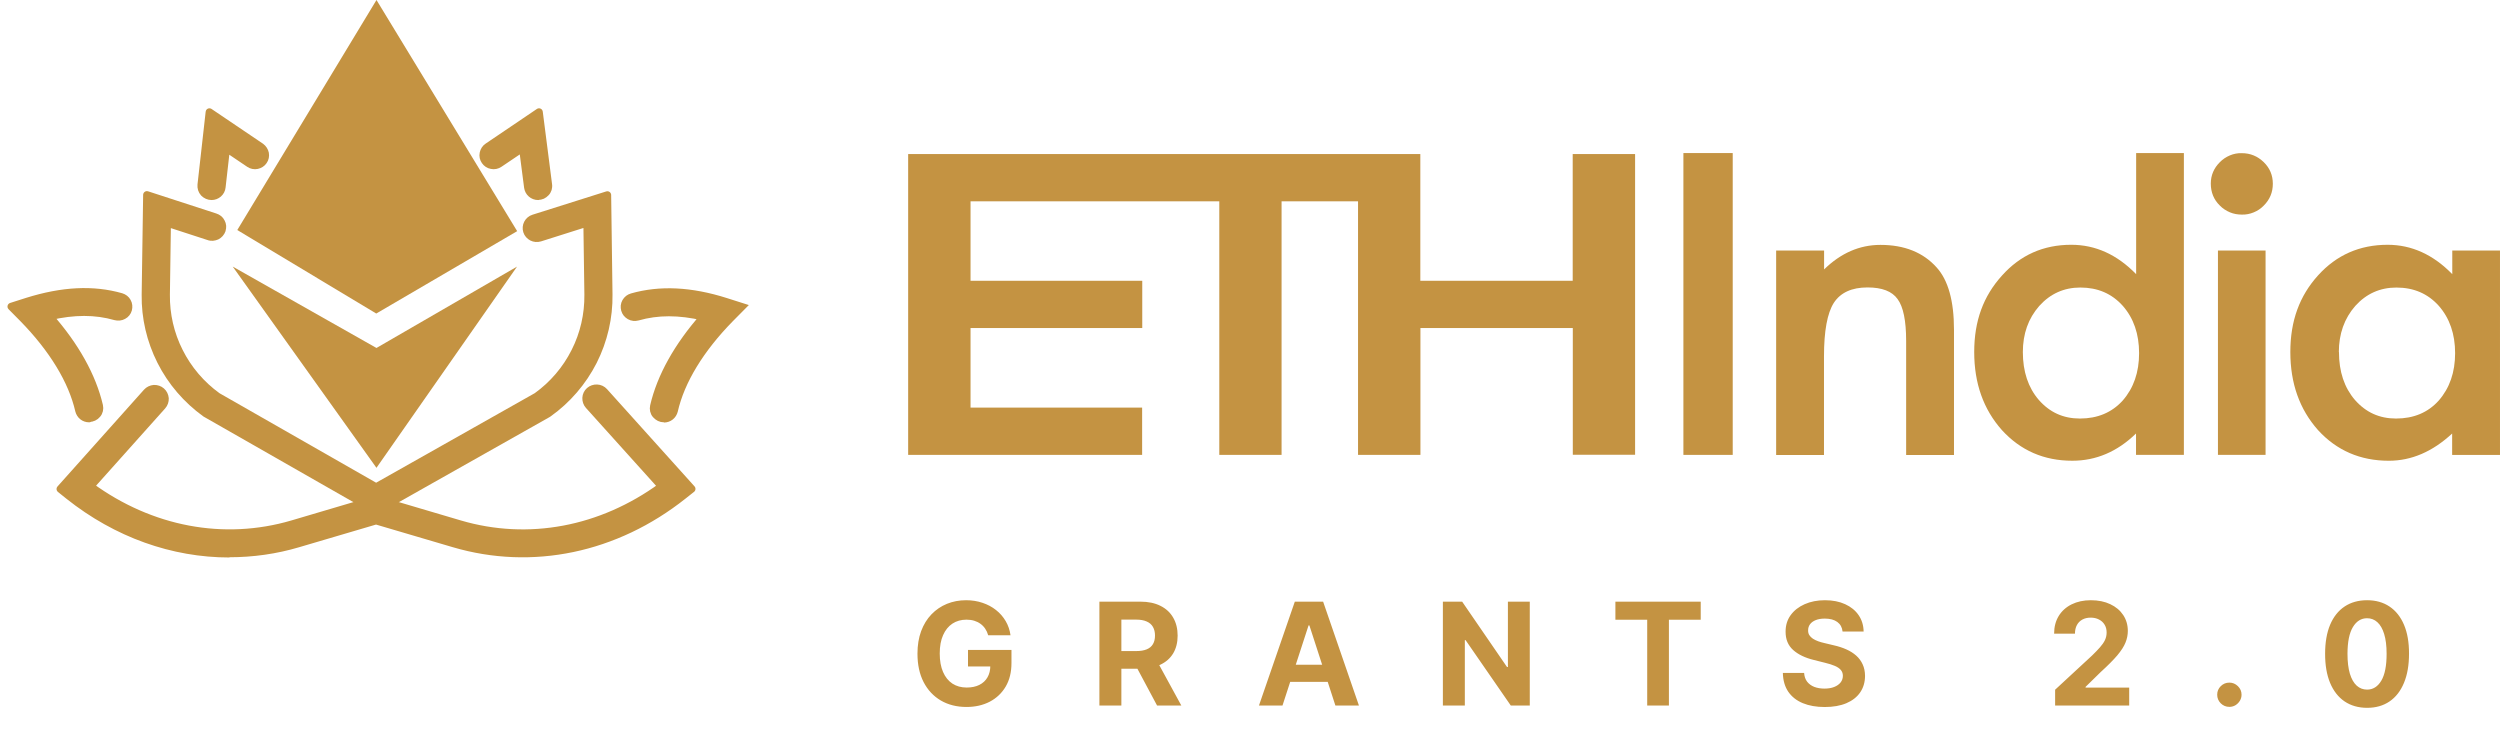 <svg width="245" height="72" viewBox="0 0 245 72" fill="none" xmlns="http://www.w3.org/2000/svg">
<path d="M22.483 54.263C16.937 54.263 11.436 52.322 6.736 48.583L5.912 47.922L14.388 38.436C14.565 38.238 14.821 38.116 15.088 38.094C15.356 38.084 15.623 38.171 15.823 38.349C16.025 38.524 16.146 38.779 16.169 39.044C16.18 39.307 16.091 39.572 15.914 39.772L8.864 47.657C14.788 51.979 21.938 53.337 28.654 51.362L36.86 48.935L45.069 51.362C51.772 53.337 58.921 51.991 64.846 47.667L57.696 39.727C57.518 39.529 57.43 39.264 57.44 38.999C57.451 38.734 57.574 38.481 57.774 38.304C57.975 38.127 58.243 38.039 58.509 38.051C58.776 38.061 59.033 38.183 59.211 38.381L67.786 47.91L66.95 48.572C60.335 53.822 52.151 55.531 44.478 53.27L36.85 51.021L29.22 53.27C27.038 53.92 24.767 54.24 22.483 54.24" fill="#C49342"/>
<path d="M22.483 54.263C16.937 54.263 11.436 52.322 6.736 48.583L5.912 47.922L14.388 38.436C14.565 38.238 14.821 38.116 15.088 38.094C15.356 38.084 15.623 38.171 15.823 38.349C16.025 38.524 16.146 38.779 16.169 39.044C16.18 39.307 16.091 39.572 15.914 39.772L8.864 47.657C14.788 51.979 21.938 53.337 28.654 51.362L36.86 48.935L45.069 51.362C51.772 53.337 58.921 51.991 64.846 47.667L57.696 39.727C57.518 39.529 57.43 39.264 57.44 38.999C57.451 38.734 57.574 38.481 57.774 38.304C57.975 38.127 58.243 38.039 58.509 38.051C58.776 38.061 59.033 38.183 59.211 38.381L67.786 47.91L66.95 48.572C60.335 53.822 52.151 55.531 44.478 53.27L36.85 51.021L29.22 53.27C27.038 53.92 24.767 54.24 22.483 54.24" stroke="#C49342" stroke-width="0.741" stroke-linejoin="round"/>
<path d="M36.849 50.048L20.144 40.509C18.295 39.174 16.792 37.431 15.767 35.402C14.744 33.373 14.219 31.134 14.254 28.873L14.398 19.101L21.079 21.274C21.213 21.319 21.324 21.374 21.435 21.461C21.536 21.549 21.625 21.649 21.68 21.771C21.748 21.892 21.781 22.014 21.793 22.145C21.793 22.277 21.793 22.41 21.748 22.542C21.703 22.664 21.637 22.785 21.548 22.884C21.458 22.984 21.346 23.072 21.235 23.127C21.114 23.182 20.98 23.215 20.846 23.227C20.712 23.227 20.578 23.227 20.445 23.17L16.38 21.847L16.28 28.883C16.257 30.814 16.692 32.733 17.571 34.464C18.44 36.197 19.72 37.696 21.303 38.843L36.86 47.732L52.606 38.843C54.189 37.708 55.48 36.197 56.349 34.464C57.228 32.733 57.662 30.814 57.64 28.873L57.54 21.837L52.908 23.303C52.651 23.38 52.373 23.358 52.138 23.237C51.905 23.115 51.716 22.907 51.638 22.652C51.56 22.399 51.582 22.124 51.704 21.892C51.827 21.659 52.039 21.472 52.295 21.396L59.523 19.113L59.655 28.851C59.69 31.122 59.165 33.373 58.142 35.402C57.106 37.431 55.603 39.186 53.742 40.509L53.654 40.564L36.849 50.048Z" fill="#C49342" stroke="#C49342" stroke-width="0.741" stroke-linecap="round" stroke-linejoin="round"/>
<path d="M36.893 34.101L22.807 26.127L36.893 45.847L50.67 26.127L36.893 34.101Z" fill="#C49342"/>
<path d="M36.896 0L23.254 22.543L36.873 30.727L50.682 22.653L36.896 0Z" fill="#C49342"/>
<path d="M8.732 41.017C8.499 41.017 8.275 40.94 8.097 40.797C7.918 40.652 7.797 40.454 7.741 40.234C7.072 37.311 5.168 34.179 2.25 31.201L1.104 30.043L2.662 29.546C6.115 28.465 9.122 28.311 11.873 29.094C12.129 29.171 12.351 29.336 12.474 29.569C12.608 29.801 12.629 30.076 12.563 30.329C12.495 30.584 12.318 30.804 12.083 30.925C11.85 31.057 11.572 31.079 11.315 31.014C9.345 30.451 7.262 30.451 4.845 31.014C7.385 33.891 9.055 36.892 9.724 39.77C9.757 39.914 9.757 40.069 9.724 40.212C9.689 40.355 9.623 40.498 9.522 40.608C9.423 40.73 9.31 40.818 9.166 40.885C9.032 40.95 8.877 40.983 8.732 40.983" fill="#C49342"/>
<path d="M8.732 41.017C8.499 41.017 8.275 40.94 8.097 40.797C7.918 40.652 7.797 40.454 7.741 40.234C7.072 37.311 5.168 34.179 2.25 31.201L1.104 30.043L2.662 29.546C6.115 28.465 9.122 28.311 11.873 29.094C12.129 29.171 12.351 29.336 12.474 29.569C12.608 29.801 12.629 30.076 12.563 30.329C12.495 30.584 12.318 30.804 12.083 30.925C11.85 31.057 11.572 31.079 11.315 31.014C9.345 30.451 7.262 30.451 4.845 31.014C7.385 33.891 9.055 36.892 9.724 39.77C9.757 39.914 9.757 40.069 9.724 40.212C9.689 40.355 9.623 40.498 9.522 40.608C9.423 40.73 9.31 40.818 9.166 40.885C9.032 40.95 8.877 40.983 8.732 40.983" stroke="#C49342" stroke-width="0.741" stroke-linecap="round" stroke-linejoin="round"/>
<path d="M65.067 41.016C64.911 41.016 64.767 40.983 64.633 40.917C64.499 40.85 64.378 40.752 64.277 40.64C64.176 40.53 64.11 40.387 64.077 40.244C64.044 40.1 64.044 39.947 64.077 39.802C64.744 36.923 66.416 33.924 68.954 31.047C66.537 30.484 64.456 30.484 62.484 31.047C62.362 31.079 62.228 31.09 62.094 31.079C61.961 31.067 61.839 31.024 61.716 30.957C61.605 30.892 61.493 30.804 61.415 30.704C61.337 30.605 61.271 30.484 61.236 30.351C61.203 30.229 61.193 30.097 61.203 29.964C61.215 29.832 61.259 29.711 61.326 29.589C61.392 29.479 61.481 29.369 61.582 29.292C61.683 29.216 61.804 29.149 61.928 29.116C64.678 28.333 67.696 28.476 71.137 29.568L72.696 30.064L71.549 31.222C68.631 34.201 66.727 37.321 66.06 40.255C66.004 40.475 65.881 40.675 65.702 40.818C65.525 40.96 65.302 41.038 65.067 41.038" fill="#C49342"/>
<path d="M65.067 41.016C64.911 41.016 64.767 40.983 64.633 40.917C64.499 40.85 64.378 40.752 64.277 40.64C64.176 40.53 64.11 40.387 64.077 40.244C64.044 40.1 64.044 39.947 64.077 39.802C64.744 36.923 66.416 33.924 68.954 31.047C66.537 30.484 64.456 30.484 62.484 31.047C62.362 31.079 62.228 31.09 62.094 31.079C61.961 31.067 61.839 31.024 61.716 30.957C61.605 30.892 61.493 30.804 61.415 30.704C61.337 30.605 61.271 30.484 61.236 30.351C61.203 30.229 61.193 30.097 61.203 29.964C61.215 29.832 61.259 29.711 61.326 29.589C61.392 29.479 61.481 29.369 61.582 29.292C61.683 29.216 61.804 29.149 61.928 29.116C64.678 28.333 67.696 28.476 71.137 29.568L72.696 30.064L71.549 31.222C68.631 34.201 66.727 37.321 66.06 40.255C66.004 40.475 65.881 40.675 65.702 40.818C65.525 40.96 65.302 41.038 65.067 41.038" stroke="#C49342" stroke-width="0.741" stroke-miterlimit="10"/>
<path d="M20.736 19.234C20.591 19.234 20.457 19.201 20.324 19.146C20.19 19.091 20.079 19.003 19.978 18.904C19.879 18.793 19.811 18.671 19.768 18.54C19.723 18.408 19.712 18.263 19.723 18.12L20.524 10.984L25.569 14.393C25.78 14.548 25.926 14.779 25.981 15.032C26.025 15.286 25.981 15.551 25.825 15.772C25.681 15.992 25.446 16.135 25.191 16.191C24.934 16.246 24.656 16.191 24.444 16.047L22.172 14.514L21.738 18.341C21.716 18.584 21.594 18.816 21.404 18.981C21.215 19.146 20.981 19.234 20.725 19.234" fill="#C49342"/>
<path d="M20.736 19.234C20.591 19.234 20.457 19.201 20.324 19.146C20.19 19.091 20.079 19.003 19.978 18.904C19.879 18.793 19.811 18.671 19.768 18.54C19.723 18.408 19.712 18.263 19.723 18.12L20.524 10.984L25.569 14.393C25.78 14.548 25.926 14.779 25.981 15.032C26.025 15.286 25.981 15.551 25.825 15.772C25.681 15.992 25.446 16.135 25.191 16.191C24.934 16.246 24.656 16.191 24.444 16.047L22.172 14.514L21.738 18.341C21.716 18.584 21.594 18.816 21.404 18.981C21.215 19.146 20.981 19.234 20.725 19.234" stroke="#C49342" stroke-width="0.741" stroke-linejoin="round"/>
<path d="M52.733 19.234C52.488 19.234 52.255 19.146 52.065 18.981C51.876 18.816 51.765 18.595 51.73 18.353L51.23 14.491L48.936 16.037C48.713 16.191 48.446 16.246 48.178 16.191C47.911 16.147 47.678 15.992 47.532 15.772C47.377 15.551 47.32 15.286 47.377 15.021C47.433 14.756 47.577 14.526 47.8 14.381L52.823 10.984L53.735 18.098C53.758 18.243 53.735 18.386 53.702 18.518C53.657 18.651 53.591 18.783 53.49 18.881C53.389 18.991 53.278 19.069 53.144 19.136C53.012 19.191 52.866 19.224 52.733 19.224" fill="#C49342"/>
<path d="M52.733 19.234C52.488 19.234 52.255 19.146 52.065 18.981C51.876 18.816 51.765 18.595 51.73 18.353L51.23 14.491L48.936 16.037C48.713 16.191 48.446 16.246 48.178 16.191C47.911 16.147 47.678 15.992 47.532 15.772C47.377 15.551 47.32 15.286 47.377 15.021C47.433 14.756 47.577 14.526 47.8 14.381L52.823 10.984L53.735 18.098C53.758 18.243 53.735 18.386 53.702 18.518C53.657 18.651 53.591 18.783 53.49 18.881C53.389 18.991 53.278 19.069 53.144 19.136C53.012 19.191 52.866 19.224 52.733 19.224" stroke="#C49342" stroke-width="0.741" stroke-linecap="round" stroke-linejoin="round"/>
<path d="M154.125 15.097V27.516H139.192V15.097H89V44.578H111.929V39.945H95.113V32.148H111.941V27.516H95.113V19.729H119.491V44.578H125.594V19.729H133.088V44.578H139.202V32.148H154.135V44.566H160.239V15.097H154.135H154.125Z" fill="#C49342"/>
<path d="M164.973 44.579H169.807V15H164.973V44.579Z" fill="#C49342"/>
<path d="M174.073 24.55H178.761V26.403C180.398 24.804 182.236 23.999 184.285 23.999C186.636 23.999 188.472 24.739 189.786 26.205C190.922 27.451 191.491 29.492 191.491 32.316V44.59H186.802V33.407C186.802 31.433 186.523 30.065 185.967 29.315C185.421 28.544 184.441 28.169 183.016 28.169C181.468 28.169 180.365 28.676 179.708 29.69C179.074 30.693 178.751 32.436 178.751 34.929V44.59H174.062V24.55H174.073Z" fill="#C49342"/>
<path d="M198.239 34.499C198.239 36.417 198.762 37.983 199.798 39.186C200.866 40.41 202.202 41.017 203.829 41.017C205.556 41.017 206.958 40.432 208.027 39.252C209.097 38.028 209.631 36.484 209.631 34.609C209.631 32.733 209.097 31.179 208.027 29.966C206.958 28.775 205.577 28.178 203.874 28.178C202.27 28.178 200.922 28.786 199.843 29.988C198.772 31.212 198.239 32.712 198.239 34.509V34.499ZM209.33 15H214.02V44.579H209.33V42.483C207.493 44.27 205.41 45.152 203.083 45.152C200.31 45.152 198.016 44.149 196.19 42.153C194.375 40.112 193.473 37.565 193.473 34.499C193.473 31.432 194.375 29.018 196.19 27.01C197.994 24.991 200.255 23.988 202.983 23.988C205.354 23.988 207.471 24.948 209.342 26.867V15H209.33Z" fill="#C49342"/>
<path d="M217.359 44.579H222.026V24.55H217.359V44.579ZM216.658 17.987C216.658 17.182 216.959 16.476 217.548 15.891C217.826 15.605 218.161 15.385 218.528 15.23C218.896 15.075 219.286 14.998 219.687 15.01C220.533 15.01 221.246 15.308 221.847 15.891C222.437 16.466 222.738 17.171 222.738 18.009C222.738 18.848 222.437 19.565 221.847 20.148C221.569 20.436 221.246 20.656 220.867 20.811C220.5 20.966 220.099 21.042 219.709 21.031C219.308 21.031 218.907 20.966 218.54 20.811C218.172 20.656 217.826 20.436 217.548 20.148C216.947 19.565 216.658 18.837 216.658 17.987Z" fill="#C49342"/>
<path d="M229.219 34.5C229.219 36.419 229.742 37.985 230.778 39.188C231.847 40.411 233.183 41.017 234.809 41.017C236.535 41.017 237.939 40.433 238.997 39.253C240.066 38.029 240.601 36.484 240.601 34.61C240.601 32.735 240.066 31.18 238.997 29.967C237.928 28.775 236.547 28.18 234.842 28.18C233.239 28.18 231.892 28.787 230.811 29.988C229.742 31.213 229.207 32.724 229.207 34.51L229.219 34.5ZM240.31 24.552H244.999V44.581H240.31V42.485C238.384 44.271 236.312 45.154 234.107 45.154C231.313 45.154 228.995 44.15 227.169 42.153C225.355 40.113 224.453 37.565 224.453 34.5C224.453 31.434 225.355 28.997 227.169 26.989C228.985 24.982 231.258 23.989 233.986 23.989C236.335 23.989 238.451 24.948 240.323 26.868V24.54L240.31 24.552Z" fill="#C49342"/>
<path d="M96.842 62.253C96.773 62.011 96.675 61.797 96.549 61.612C96.423 61.423 96.269 61.264 96.087 61.134C95.908 61.002 95.702 60.901 95.47 60.831C95.242 60.761 94.988 60.727 94.71 60.727C94.189 60.727 93.732 60.856 93.337 61.114C92.946 61.373 92.641 61.749 92.423 62.243C92.204 62.733 92.094 63.333 92.094 64.043C92.094 64.752 92.202 65.355 92.418 65.852C92.633 66.35 92.938 66.729 93.332 66.991C93.727 67.249 94.193 67.379 94.73 67.379C95.217 67.379 95.633 67.293 95.977 67.12C96.325 66.945 96.591 66.698 96.773 66.379C96.958 66.061 97.051 65.685 97.051 65.251L97.489 65.315H94.864V63.695H99.124V64.977C99.124 65.872 98.936 66.641 98.558 67.284C98.18 67.924 97.659 68.418 96.996 68.766C96.334 69.11 95.575 69.283 94.719 69.283C93.765 69.283 92.927 69.072 92.204 68.651C91.481 68.227 90.918 67.626 90.514 66.847C90.112 66.064 89.912 65.136 89.912 64.063C89.912 63.237 90.031 62.502 90.27 61.855C90.512 61.206 90.85 60.655 91.284 60.205C91.718 59.754 92.224 59.411 92.8 59.175C93.377 58.94 94.002 58.822 94.675 58.822C95.251 58.822 95.788 58.907 96.286 59.076C96.783 59.242 97.224 59.477 97.608 59.782C97.996 60.087 98.312 60.45 98.558 60.871C98.803 61.288 98.96 61.749 99.03 62.253H96.842ZM107.741 69.144V58.962H111.758C112.527 58.962 113.184 59.099 113.727 59.374C114.274 59.646 114.69 60.032 114.975 60.533C115.263 61.03 115.408 61.615 115.408 62.288C115.408 62.964 115.262 63.545 114.97 64.033C114.678 64.517 114.256 64.888 113.702 65.146C113.152 65.405 112.486 65.534 111.704 65.534H109.014V63.804H111.356C111.767 63.804 112.108 63.748 112.38 63.635C112.652 63.522 112.854 63.353 112.986 63.128C113.122 62.903 113.19 62.623 113.19 62.288C113.19 61.95 113.122 61.665 112.986 61.433C112.854 61.201 112.65 61.025 112.375 60.906C112.103 60.783 111.76 60.722 111.346 60.722H109.894V69.144H107.741ZM113.24 64.51L115.771 69.144H113.394L110.918 64.51H113.24ZM125.684 69.144H123.377L126.892 58.962H129.666L133.176 69.144H130.869L128.319 61.288H128.239L125.684 69.144ZM125.54 65.141H130.989V66.822H125.54V65.141ZM149.918 58.962V69.144H148.059L143.629 62.735H143.554V69.144H141.402V58.962H143.291L147.686 65.365H147.775V58.962H149.918ZM158.309 60.737V58.962H166.671V60.737H163.554V69.144H161.426V60.737H158.309ZM180.571 61.89C180.532 61.489 180.361 61.177 180.059 60.955C179.758 60.733 179.348 60.622 178.831 60.622C178.48 60.622 178.183 60.672 177.941 60.771C177.7 60.867 177.514 61.002 177.385 61.174C177.259 61.346 177.196 61.542 177.196 61.761C177.189 61.943 177.227 62.102 177.31 62.238C177.396 62.374 177.514 62.492 177.663 62.591C177.812 62.687 177.985 62.772 178.18 62.844C178.376 62.914 178.584 62.974 178.807 63.023L179.721 63.242C180.165 63.342 180.573 63.474 180.944 63.64C181.316 63.806 181.637 64.01 181.909 64.251C182.181 64.493 182.391 64.778 182.54 65.107C182.693 65.435 182.771 65.811 182.774 66.235C182.771 66.858 182.611 67.398 182.297 67.856C181.985 68.31 181.534 68.663 180.944 68.915C180.358 69.163 179.65 69.288 178.821 69.288C177.999 69.288 177.284 69.162 176.674 68.91C176.067 68.658 175.593 68.285 175.252 67.791C174.914 67.294 174.736 66.679 174.72 65.947H176.803C176.826 66.288 176.924 66.573 177.096 66.802C177.272 67.027 177.506 67.198 177.797 67.314C178.092 67.427 178.425 67.483 178.797 67.483C179.161 67.483 179.478 67.43 179.746 67.324C180.018 67.218 180.228 67.07 180.378 66.882C180.527 66.693 180.601 66.475 180.601 66.23C180.601 66.001 180.533 65.809 180.397 65.653C180.265 65.498 180.069 65.365 179.811 65.256C179.556 65.146 179.242 65.047 178.871 64.957L177.763 64.679C176.904 64.47 176.226 64.144 175.729 63.7C175.232 63.255 174.985 62.657 174.988 61.905C174.985 61.288 175.149 60.75 175.481 60.289C175.815 59.828 176.274 59.469 176.858 59.21C177.441 58.952 178.104 58.822 178.846 58.822C179.602 58.822 180.262 58.952 180.825 59.21C181.392 59.469 181.833 59.828 182.147 60.289C182.462 60.75 182.625 61.283 182.635 61.89H180.571ZM201.402 69.144V67.592L205.027 64.237C205.335 63.938 205.593 63.67 205.802 63.431C206.014 63.193 206.175 62.959 206.285 62.73C206.394 62.498 206.449 62.248 206.449 61.98C206.449 61.681 206.381 61.424 206.245 61.209C206.109 60.99 205.923 60.823 205.688 60.707C205.453 60.587 205.186 60.528 204.888 60.528C204.576 60.528 204.304 60.591 204.072 60.717C203.84 60.843 203.661 61.023 203.535 61.259C203.409 61.494 203.346 61.774 203.346 62.099H201.303C201.303 61.433 201.454 60.854 201.755 60.364C202.057 59.873 202.48 59.494 203.023 59.225C203.567 58.957 204.193 58.822 204.902 58.822C205.632 58.822 206.266 58.952 206.807 59.21C207.35 59.465 207.773 59.82 208.074 60.274C208.376 60.728 208.527 61.249 208.527 61.835C208.527 62.22 208.45 62.599 208.298 62.974C208.149 63.348 207.882 63.764 207.498 64.222C207.113 64.676 206.571 65.221 205.872 65.857L204.385 67.314V67.384H208.661V69.144H201.402ZM218.479 69.273C218.15 69.273 217.869 69.157 217.633 68.925C217.401 68.689 217.285 68.408 217.285 68.08C217.285 67.755 217.401 67.476 217.633 67.244C217.869 67.012 218.15 66.896 218.479 66.896C218.797 66.896 219.075 67.012 219.314 67.244C219.552 67.476 219.672 67.755 219.672 68.08C219.672 68.298 219.615 68.499 219.503 68.681C219.393 68.86 219.249 69.004 219.07 69.114C218.891 69.22 218.694 69.273 218.479 69.273ZM231.973 69.367C231.118 69.364 230.382 69.153 229.765 68.736C229.152 68.318 228.68 67.713 228.348 66.921C228.02 66.129 227.858 65.176 227.861 64.063C227.861 62.952 228.025 62.006 228.353 61.224C228.685 60.442 229.157 59.847 229.77 59.439C230.387 59.028 231.121 58.822 231.973 58.822C232.825 58.822 233.557 59.028 234.17 59.439C234.787 59.85 235.261 60.447 235.592 61.229C235.924 62.008 236.088 62.952 236.084 64.063C236.084 65.18 235.919 66.134 235.587 66.926C235.259 67.718 234.788 68.323 234.175 68.741C233.562 69.159 232.828 69.367 231.973 69.367ZM231.973 67.582C232.556 67.582 233.022 67.289 233.37 66.703C233.718 66.116 233.89 65.236 233.887 64.063C233.887 63.29 233.807 62.647 233.648 62.134C233.492 61.62 233.27 61.234 232.982 60.975C232.697 60.717 232.361 60.587 231.973 60.587C231.393 60.587 230.929 60.877 230.581 61.458C230.233 62.038 230.057 62.906 230.054 64.063C230.054 64.845 230.132 65.498 230.287 66.021C230.446 66.542 230.67 66.933 230.959 67.195C231.247 67.453 231.585 67.582 231.973 67.582Z" fill="#C49342"/>
</svg>
